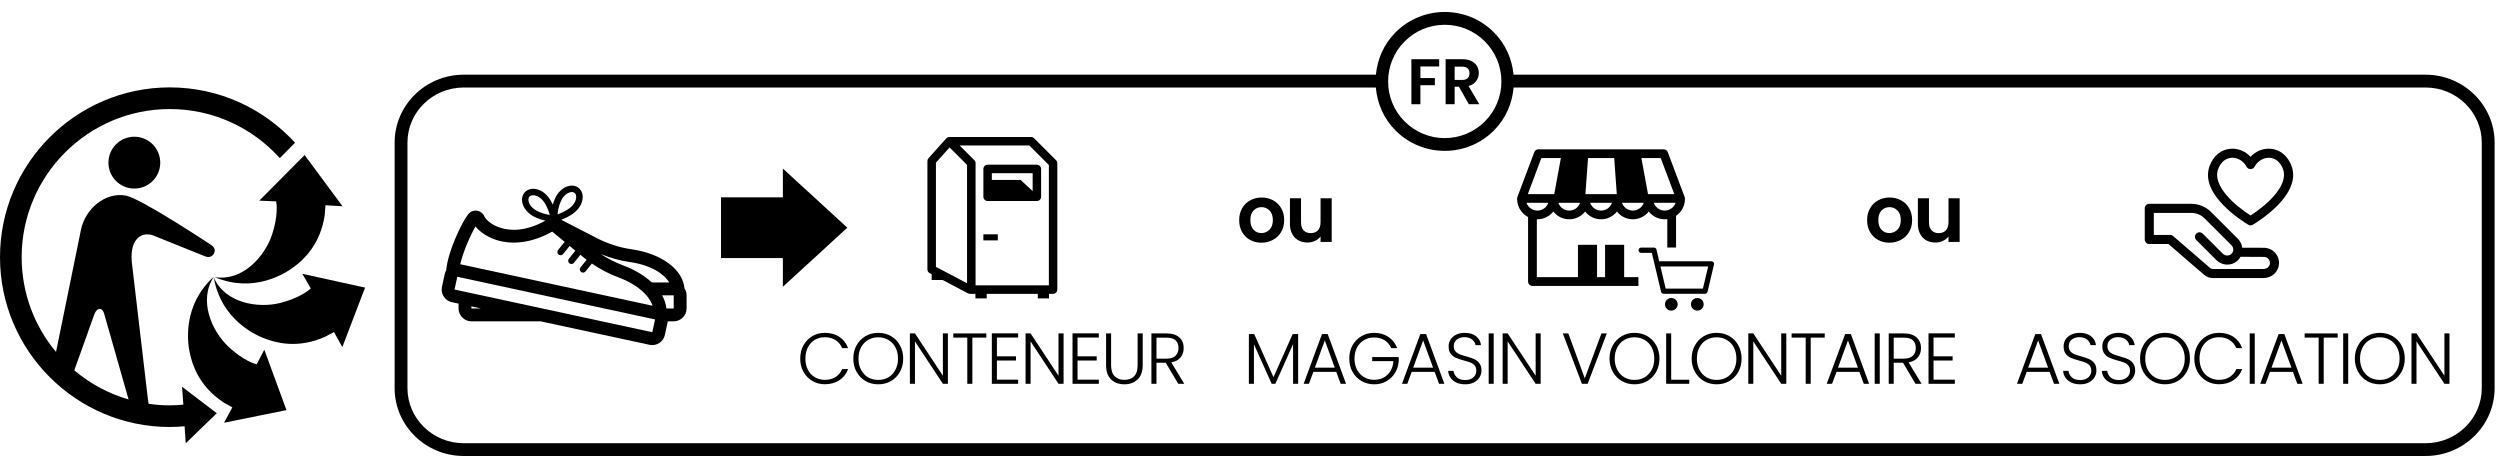 <svg width="208" height="38" viewBox="0 0 208 38" fill="none" xmlns="http://www.w3.org/2000/svg">
<g clip-path="url(#clip0_19_75)">
<path d="M56.052 25.662H55.443C55.406 25.292 55.286 24.927 55.089 24.573H56.052V25.662ZM54.271 27.641L37.818 24.088L38.047 23.026L54.5 26.578L54.271 27.641ZM39.219 25.662V25.49L40.005 25.662H39.219ZM39.562 18.838C39.948 19.323 40.589 19.745 41.318 19.974C42.146 20.234 43.807 20.469 45.943 19.271L46.979 20.125L46.432 20.797C46.344 20.912 46.359 21.083 46.474 21.177C46.526 21.219 46.583 21.234 46.641 21.234C46.719 21.234 46.797 21.198 46.854 21.135L47.391 20.463L47.87 20.859L47.333 21.526C47.24 21.641 47.255 21.812 47.375 21.906C47.422 21.948 47.479 21.963 47.542 21.963C47.62 21.963 47.698 21.927 47.75 21.865L48.286 21.198L48.448 21.333C48.568 21.427 48.688 21.521 48.807 21.615L48.297 22.245C48.203 22.359 48.224 22.531 48.339 22.625C48.391 22.662 48.448 22.682 48.511 22.682C48.583 22.682 48.661 22.646 48.714 22.583L49.245 21.927C49.943 22.406 50.682 22.792 51.453 23.078C53.089 23.682 54.026 24.625 54.297 25.438L38.292 21.984C38.531 20.943 39.146 19.557 39.562 18.838ZM44.328 17.307C44.026 17.037 43.891 16.667 44.005 16.427C44.047 16.338 44.13 16.281 44.24 16.255C44.281 16.245 44.318 16.245 44.359 16.245C44.552 16.245 44.776 16.328 44.964 16.484C45.13 16.62 45.271 16.797 45.396 17.021C45.542 17.292 45.656 17.573 45.745 17.885C45.422 17.833 45.136 17.75 44.87 17.635C44.646 17.542 44.474 17.438 44.328 17.307ZM46.578 16.943C46.661 16.719 46.755 16.537 46.875 16.385C47.078 16.13 47.349 15.979 47.573 15.979C47.63 15.979 47.688 15.984 47.734 16.01C47.828 16.042 47.891 16.12 47.922 16.229C47.979 16.443 47.911 16.724 47.74 16.963C47.609 17.141 47.448 17.292 47.229 17.427C46.969 17.599 46.693 17.729 46.386 17.833C46.417 17.51 46.484 17.219 46.578 16.943ZM55.677 23.5H54.229C53.62 22.932 52.802 22.432 51.823 22.073C51.193 21.838 50.578 21.526 49.995 21.141C50.786 21.463 51.589 21.688 52.401 21.802C54.125 22.047 55.24 22.766 55.677 23.5ZM56.948 23.984C56.807 22.417 55.042 21.099 52.552 20.74C51.547 20.599 50.547 20.276 49.589 19.776L46.698 18.287C46.995 18.177 47.266 18.042 47.521 17.88C47.792 17.703 48.005 17.51 48.172 17.281C48.448 16.901 48.542 16.453 48.438 16.078C48.359 15.812 48.182 15.609 47.938 15.51C47.464 15.318 46.854 15.542 46.458 16.052C46.297 16.25 46.177 16.484 46.078 16.766C46.047 16.849 46.021 16.932 45.995 17.021C45.953 16.932 45.911 16.844 45.859 16.76C45.703 16.474 45.521 16.25 45.302 16.068C44.943 15.776 44.505 15.646 44.125 15.734C43.854 15.792 43.636 15.958 43.526 16.193C43.302 16.651 43.484 17.276 43.969 17.703C44.161 17.875 44.386 18.016 44.656 18.13C44.886 18.229 45.125 18.302 45.375 18.359C43.708 19.287 42.432 19.203 41.641 18.953C40.854 18.708 40.406 18.245 40.297 17.995C40.182 17.74 39.953 17.568 39.677 17.526C39.401 17.495 39.13 17.599 38.958 17.818C38.422 18.495 37.245 20.953 37.125 22.49C37.068 22.583 37.026 22.688 37 22.802L36.771 23.865C36.646 24.443 37.011 25.016 37.589 25.141L38.151 25.26V25.662C38.151 26.25 38.63 26.734 39.219 26.734H44.974L54.042 28.688C54.62 28.812 55.193 28.443 55.318 27.865L55.547 26.802C55.552 26.781 55.552 26.755 55.552 26.734H56.052C56.646 26.734 57.125 26.25 57.125 25.662V24.573C57.125 24.354 57.057 24.156 56.948 23.984Z" fill="black"/>
<path d="M17.807 23.005C16.484 24.953 17.609 27.521 18.979 28.818C20.224 30.005 21.224 30.281 21.354 30.312L21.99 29.094L23.833 34.12L18.641 35.172L19.328 33.896L18.625 33.5C16.443 32.078 15.979 30.141 15.828 29.537C15.568 28.495 15.177 25.385 17.807 23.005Z" fill="black"/>
<path d="M17.786 23.088C18.729 25.245 21.5 25.667 23.328 25.203C24.953 24.787 25.724 24.12 25.854 24L25.849 23.984L25.151 22.781L30.375 23.927L28.484 28.875L27.786 27.625L27.099 27.995C24.729 29.088 22.849 28.443 22.255 28.25C21.234 27.917 18.396 26.583 17.786 23.088Z" fill="black"/>
<path d="M27.021 17.87C26.656 20.453 25.099 21.693 24.615 22.083C23.781 22.76 21.13 24.432 17.859 23.057C20.188 23.432 22.031 21.328 22.63 19.536C23.167 17.932 23.01 16.911 22.979 16.755H22.963L21.573 16.693L25.344 12.901L28.5 17.161L27.078 17.078" fill="black"/>
<path fill-rule="evenodd" clip-rule="evenodd" d="M11.177 15.688C9.984 15.688 9.021 14.724 9.021 13.537C9.021 12.344 9.984 11.375 11.177 11.375C12.37 11.375 13.333 12.344 13.333 13.537C13.333 14.724 12.37 15.688 11.177 15.688Z" fill="black"/>
<path d="M7.839 26.177C8.021 25.672 8.297 25.703 8.297 25.703C8.297 25.703 8.542 25.651 8.682 26.156L10.698 33.234C9.016 32.75 7.484 31.912 6.182 30.812L7.839 26.177ZM14.125 7.271C6.339 7.271 0 13.609 0 21.401C0 29.188 6.339 35.526 14.125 35.526C14.542 35.526 14.953 35.5 15.359 35.464L15.453 36.88L18.037 34.38L15.146 32.177L15.255 33.667C14.88 33.703 14.51 33.724 14.125 33.724C13.531 33.724 12.938 33.682 12.365 33.594L12.307 33.219L10.963 21.781C10.781 19.625 12.016 19.281 12.776 19.604L17.057 21.323C17.552 21.537 17.787 21.125 17.787 21.125C17.787 21.125 18.062 20.698 17.568 20.38C17.568 20.38 11.729 16.51 10.484 16.276C8.786 15.958 7.104 17.333 6.734 19.125L4.661 29.281C2.875 27.146 1.802 24.396 1.802 21.401C1.802 14.604 7.328 9.073 14.125 9.073C17.755 9.073 21.026 10.651 23.281 13.156L24.547 11.875C21.963 9.047 18.25 7.271 14.125 7.271Z" fill="black"/>
<path d="M67.818 16.484L65.135 14.026V16.417H59.989V21.469H65.135V23.859L67.818 21.401L70.495 18.943" fill="black"/>
<path d="M105.417 19.266C105.562 19.188 105.677 19.068 105.771 18.906C105.854 18.74 105.901 18.542 105.901 18.312C105.901 17.963 105.807 17.698 105.625 17.516C105.443 17.328 105.224 17.234 104.958 17.234C104.698 17.234 104.474 17.328 104.297 17.516C104.12 17.698 104.031 17.963 104.031 18.312C104.031 18.661 104.12 18.922 104.292 19.109C104.463 19.297 104.682 19.391 104.948 19.391C105.115 19.391 105.271 19.349 105.417 19.266ZM104 19.958C103.719 19.802 103.5 19.583 103.338 19.297C103.177 19.016 103.099 18.688 103.099 18.312C103.099 17.943 103.182 17.615 103.344 17.328C103.51 17.042 103.734 16.823 104.021 16.667C104.302 16.51 104.62 16.432 104.974 16.432C105.323 16.432 105.641 16.51 105.927 16.667C106.208 16.823 106.437 17.042 106.599 17.328C106.766 17.615 106.844 17.943 106.844 18.312C106.844 18.688 106.76 19.016 106.594 19.297C106.427 19.583 106.198 19.802 105.906 19.958C105.62 20.115 105.302 20.193 104.948 20.193C104.599 20.193 104.281 20.115 104 19.958Z" fill="black"/>
<path d="M110.797 16.495V20.13H109.87V19.672C109.75 19.833 109.599 19.953 109.406 20.042C109.214 20.135 109.005 20.177 108.787 20.177C108.5 20.177 108.245 20.12 108.031 20C107.807 19.875 107.635 19.698 107.51 19.463C107.385 19.234 107.323 18.953 107.323 18.63V16.495H108.245V18.495C108.245 18.786 108.318 19.01 108.464 19.167C108.604 19.318 108.802 19.396 109.052 19.396C109.307 19.396 109.505 19.318 109.651 19.167C109.797 19.01 109.87 18.786 109.87 18.495V16.495" fill="black"/>
<path d="M157.661 19.266C157.807 19.188 157.922 19.068 158.016 18.906C158.099 18.74 158.146 18.542 158.146 18.312C158.146 17.963 158.052 17.698 157.87 17.516C157.687 17.328 157.469 17.234 157.203 17.234C156.943 17.234 156.719 17.328 156.542 17.516C156.365 17.698 156.276 17.963 156.276 18.312C156.276 18.661 156.365 18.922 156.536 19.109C156.708 19.297 156.927 19.391 157.193 19.391C157.359 19.391 157.516 19.349 157.661 19.266ZM156.245 19.958C155.964 19.802 155.745 19.583 155.583 19.297C155.422 19.016 155.344 18.688 155.344 18.312C155.344 17.943 155.427 17.615 155.589 17.328C155.755 17.042 155.979 16.823 156.266 16.667C156.547 16.51 156.865 16.432 157.219 16.432C157.568 16.432 157.885 16.51 158.172 16.667C158.458 16.823 158.682 17.042 158.844 17.328C159.01 17.615 159.089 17.943 159.089 18.312C159.089 18.688 159.005 19.016 158.839 19.297C158.672 19.583 158.443 19.802 158.151 19.958C157.865 20.115 157.547 20.193 157.193 20.193C156.844 20.193 156.526 20.115 156.245 19.958Z" fill="black"/>
<path d="M163.042 16.495V20.13H162.115V19.672C161.995 19.833 161.844 19.953 161.651 20.042C161.458 20.135 161.25 20.177 161.031 20.177C160.745 20.177 160.49 20.12 160.271 20C160.052 19.875 159.88 19.698 159.755 19.463C159.63 19.234 159.568 18.953 159.568 18.63V16.495H160.49V18.495C160.49 18.786 160.562 19.01 160.708 19.167C160.849 19.318 161.047 19.396 161.297 19.396C161.552 19.396 161.75 19.318 161.896 19.167C162.042 19.01 162.115 18.786 162.115 18.495V16.495" fill="black"/>
<path d="M188.323 22.38H184.125C184.031 22.38 183.937 22.349 183.87 22.287L180.807 19.641C180.74 19.578 180.651 19.547 180.557 19.547H179.198V17.714H182.318C182.734 17.714 183.135 17.88 183.427 18.177L185.661 20.406C185.76 20.505 185.812 20.641 185.807 20.781C185.807 20.812 185.802 20.849 185.797 20.88C185.792 20.885 185.792 20.896 185.786 20.906C185.76 20.995 185.708 21.078 185.635 21.141C185.437 21.312 185.125 21.297 184.927 21.099L183.266 19.438C183.12 19.287 182.875 19.287 182.729 19.438C182.583 19.583 182.583 19.823 182.729 19.969L184.391 21.63C184.87 22.115 185.635 22.146 186.135 21.714C186.25 21.615 186.344 21.495 186.411 21.365L188.354 21.375C188.495 21.375 188.625 21.427 188.724 21.531C188.818 21.635 188.865 21.771 188.859 21.912C188.844 22.172 188.599 22.38 188.323 22.38ZM188.354 20.615L186.552 20.609C186.521 20.333 186.396 20.073 186.193 19.87L183.963 17.641C183.531 17.203 182.932 16.958 182.318 16.958H178.818C178.609 16.958 178.443 17.125 178.443 17.333V19.927C178.443 20.135 178.609 20.302 178.818 20.302H180.417L183.375 22.859C183.583 23.037 183.849 23.135 184.125 23.135H188.323C189.005 23.135 189.573 22.62 189.615 21.958C189.635 21.609 189.516 21.271 189.276 21.016C189.036 20.76 188.703 20.615 188.354 20.615Z" fill="black"/>
<path d="M184.542 14.088C184.745 13.516 185.146 13.167 185.646 13.13C185.677 13.125 185.703 13.125 185.734 13.125C186.214 13.125 186.667 13.412 186.912 13.87C186.979 13.995 187.104 14.073 187.245 14.073C187.385 14.073 187.516 13.995 187.578 13.87C187.839 13.385 188.339 13.094 188.849 13.13C189.344 13.167 189.75 13.516 189.953 14.088C190.443 15.474 188.495 17.135 187.245 17.927C185.995 17.135 184.047 15.474 184.542 14.088ZM187.052 18.693C187.115 18.729 187.177 18.75 187.245 18.75C187.313 18.75 187.38 18.729 187.438 18.693C187.859 18.448 191.505 16.198 190.667 13.838C190.359 12.979 189.703 12.432 188.901 12.375C188.281 12.328 187.677 12.583 187.245 13.047C186.818 12.583 186.208 12.328 185.589 12.375C184.792 12.432 184.13 12.979 183.828 13.838C182.99 16.198 186.635 18.448 187.052 18.693Z" fill="black"/>
<path d="M141.682 24.01H138.583L138.151 22.172H142.12L141.682 24.01ZM142.563 21.818C142.521 21.766 142.458 21.74 142.391 21.74H138.047L137.818 20.766C137.797 20.672 137.708 20.599 137.604 20.599H136.542C136.422 20.599 136.323 20.698 136.323 20.818C136.323 20.938 136.422 21.037 136.542 21.037H137.432L137.662 22.005L138.203 24.276C138.224 24.375 138.313 24.443 138.412 24.443H141.854C141.953 24.443 142.042 24.375 142.068 24.276L142.604 22.005C142.62 21.938 142.604 21.87 142.563 21.818Z" fill="black"/>
<path d="M139.052 24.792C138.76 24.792 138.526 25.026 138.526 25.318C138.526 25.604 138.76 25.844 139.052 25.844C139.344 25.844 139.583 25.604 139.583 25.318C139.583 25.026 139.344 24.792 139.052 24.792Z" fill="black"/>
<path d="M141.214 24.792C140.922 24.792 140.688 25.026 140.688 25.318C140.688 25.604 140.922 25.844 141.214 25.844C141.505 25.844 141.745 25.604 141.745 25.318C141.745 25.026 141.505 24.792 141.214 24.792Z" fill="black"/>
<path d="M128.24 13.151H129.865L129.312 16.151H127.115L128.24 13.151ZM139.302 16.151H137.115L136.562 13.151H138.172L139.302 16.151ZM137.594 16.875H139.411C139.276 17.25 138.922 17.521 138.505 17.521C138.083 17.521 137.729 17.25 137.594 16.875ZM135.854 17.521C135.437 17.521 135.078 17.25 134.948 16.875H136.76C136.63 17.25 136.271 17.521 135.854 17.521ZM133.208 17.521C132.786 17.521 132.432 17.25 132.302 16.875H134.115C133.984 17.25 133.625 17.521 133.208 17.521ZM130.557 17.521C130.141 17.521 129.781 17.25 129.656 16.875H131.463C131.333 17.25 130.979 17.521 130.557 17.521ZM131.906 16.151L132.125 13.151H134.302L134.516 16.151H131.906ZM127.911 17.521C127.495 17.521 127.135 17.25 127.005 16.875H128.818C128.687 17.25 128.333 17.521 127.911 17.521ZM135.13 20.365H133.542V23.057H132.875V20.365H131.286V23.057H127.865V18.245C127.88 18.245 127.896 18.245 127.911 18.245C128.448 18.245 128.927 17.995 129.234 17.599C129.547 17.995 130.026 18.245 130.557 18.245C131.099 18.245 131.573 17.995 131.885 17.599C132.193 17.995 132.672 18.245 133.208 18.245C133.745 18.245 134.219 17.995 134.531 17.599C134.838 17.995 135.318 18.245 135.854 18.245C136.391 18.245 136.87 17.995 137.177 17.599C137.49 17.995 137.963 18.245 138.505 18.245C138.578 18.245 138.651 18.24 138.719 18.229V20.594H139.448V17.953C139.896 17.651 140.187 17.135 140.187 16.557C140.187 16.552 140.187 16.542 140.187 16.531C140.187 16.484 140.182 16.432 140.161 16.385L138.76 12.662C138.708 12.516 138.573 12.422 138.422 12.422H127.99C127.838 12.422 127.708 12.516 127.651 12.662L126.25 16.385C126.229 16.432 126.224 16.484 126.229 16.531C126.229 16.542 126.224 16.552 126.224 16.557C126.224 17.208 126.599 17.776 127.135 18.057V23.422C127.135 23.62 127.297 23.787 127.5 23.787H136.318V23.057H135.13" fill="black"/>
<path d="M81.818 20H83.016V19.495H81.818V20Z" fill="black"/>
<path d="M77.87 13.531L79.005 12.266L80.458 13.719V23.568L77.87 22.203V13.531ZM85.641 12.104L87.266 13.729V23.74H81.167V13.656C81.187 13.547 81.156 13.422 81.068 13.333L79.844 12.104H85.641ZM87.963 13.562C87.963 13.547 87.963 13.526 87.958 13.51C87.958 13.5 87.953 13.49 87.948 13.479C87.948 13.469 87.948 13.458 87.943 13.448C87.937 13.432 87.927 13.422 87.922 13.406C87.917 13.401 87.911 13.396 87.906 13.385C87.896 13.37 87.88 13.349 87.865 13.333L86.036 11.5C85.969 11.438 85.88 11.396 85.786 11.396H78.99H78.984C78.953 11.401 78.927 11.401 78.896 11.412L78.875 11.422C78.854 11.427 78.828 11.438 78.807 11.453C78.802 11.453 78.797 11.458 78.792 11.458C78.771 11.479 78.75 11.495 78.729 11.516L77.25 13.162C77.193 13.229 77.161 13.312 77.161 13.396V22.417C77.161 22.547 77.234 22.667 77.349 22.729L77.516 22.812V23.297H78.427L80.536 24.406C80.594 24.438 80.646 24.448 80.703 24.448C80.719 24.448 80.734 24.443 80.75 24.443C80.771 24.448 80.786 24.448 80.812 24.448H81.156V24.828H82.094V24.448H86.344V24.828H87.276V24.448H87.615C87.807 24.448 87.969 24.292 87.969 24.094V13.583C87.969 13.573 87.963 13.568 87.963 13.562Z" fill="black"/>
<path d="M85.917 14.412V15.901L84.911 14.969H82.521V14.412H85.917ZM82.167 16.724H86.271C86.463 16.724 86.62 16.568 86.62 16.375V14.057C86.62 13.865 86.463 13.703 86.271 13.703H82.167C81.974 13.703 81.818 13.865 81.818 14.057V16.375C81.818 16.568 81.974 16.724 82.167 16.724Z" fill="black"/>
<path d="M66.849 28.729C67.031 28.401 67.276 28.146 67.588 27.964C67.896 27.781 68.245 27.693 68.63 27.693C69.099 27.693 69.5 27.802 69.833 28.026C70.167 28.245 70.412 28.562 70.562 28.964H70.068C69.948 28.682 69.766 28.458 69.521 28.297C69.276 28.141 68.979 28.057 68.63 28.057C68.323 28.057 68.047 28.13 67.797 28.271C67.552 28.417 67.359 28.625 67.219 28.896C67.078 29.162 67.01 29.479 67.01 29.833C67.01 30.193 67.078 30.5 67.219 30.771C67.359 31.037 67.552 31.245 67.797 31.385C68.047 31.531 68.323 31.604 68.63 31.604C68.979 31.604 69.276 31.526 69.521 31.365C69.766 31.208 69.948 30.99 70.068 30.708H70.562C70.412 31.109 70.167 31.422 69.828 31.641C69.495 31.859 69.094 31.969 68.63 31.969C68.245 31.969 67.896 31.88 67.588 31.698C67.276 31.516 67.031 31.26 66.849 30.938C66.667 30.615 66.578 30.245 66.578 29.833C66.578 29.422 66.667 29.052 66.849 28.729Z" fill="black"/>
<path d="M73.912 31.396C74.156 31.25 74.354 31.042 74.495 30.771C74.641 30.505 74.714 30.193 74.714 29.833C74.714 29.479 74.641 29.167 74.495 28.896C74.354 28.63 74.156 28.422 73.912 28.281C73.662 28.135 73.38 28.062 73.068 28.062C72.76 28.062 72.479 28.135 72.229 28.281C71.979 28.422 71.787 28.63 71.641 28.896C71.495 29.167 71.427 29.479 71.427 29.833C71.427 30.193 71.495 30.505 71.641 30.771C71.787 31.042 71.979 31.25 72.229 31.396C72.479 31.537 72.76 31.609 73.068 31.609C73.38 31.609 73.662 31.537 73.912 31.396ZM72.016 31.703C71.698 31.521 71.448 31.266 71.266 30.938C71.083 30.615 70.995 30.245 70.995 29.833C70.995 29.422 71.083 29.052 71.266 28.729C71.448 28.401 71.698 28.146 72.016 27.964C72.328 27.781 72.682 27.693 73.068 27.693C73.464 27.693 73.818 27.781 74.13 27.964C74.448 28.146 74.698 28.401 74.875 28.729C75.057 29.052 75.146 29.422 75.146 29.833C75.146 30.245 75.057 30.615 74.875 30.938C74.698 31.266 74.448 31.521 74.13 31.703C73.818 31.885 73.464 31.974 73.068 31.974C72.682 31.974 72.328 31.885 72.016 31.703Z" fill="black"/>
<path d="M78.865 31.932H78.448L76.125 28.406V31.932H75.703V27.74H76.125L78.448 31.26V27.74H78.865" fill="black"/>
<path d="M82.062 27.74V28.089H80.901V31.932H80.479V28.089H79.312V27.74" fill="black"/>
<path d="M82.943 28.083V29.646H84.531V29.995H82.943V31.588H84.708V31.932H82.521V27.734H84.708V28.083" fill="black"/>
<path d="M88.49 31.932H88.068L85.745 28.406V31.932H85.328V27.74H85.745L88.068 31.26V27.74H88.49" fill="black"/>
<path d="M89.651 28.083V29.646H91.245V29.995H89.651V31.588H91.422V31.932H89.234V27.734H91.422V28.083" fill="black"/>
<path d="M92.443 27.74V30.38C92.443 30.797 92.542 31.104 92.74 31.302C92.938 31.505 93.208 31.604 93.552 31.604C93.896 31.604 94.167 31.505 94.359 31.307C94.552 31.109 94.651 30.802 94.651 30.38V27.74H95.073V30.375C95.073 30.906 94.927 31.307 94.646 31.573C94.365 31.839 94 31.974 93.547 31.974C93.094 31.974 92.729 31.839 92.448 31.573C92.162 31.307 92.026 30.906 92.026 30.375V27.74" fill="black"/>
<path d="M96.219 29.839H97.062C97.391 29.839 97.635 29.76 97.802 29.599C97.969 29.438 98.052 29.224 98.052 28.958C98.052 28.682 97.974 28.469 97.812 28.318C97.651 28.167 97.401 28.094 97.057 28.094H96.219V29.839ZM98.031 31.932L96.99 30.182H96.219V31.932H95.797V27.74H97.057C97.526 27.74 97.88 27.854 98.125 28.078C98.365 28.302 98.484 28.594 98.484 28.958C98.484 29.26 98.396 29.521 98.224 29.734C98.052 29.948 97.797 30.089 97.453 30.151L98.531 31.932" fill="black"/>
<path d="M108.005 27.792V31.932H107.583V28.63L106.109 31.932H105.802L104.328 28.641V31.932H103.906V27.792H104.349L105.953 31.38L107.552 27.792" fill="black"/>
<path d="M111.052 30.588L110.224 28.323L109.396 30.588H111.052ZM111.177 30.938H109.271L108.906 31.932H108.464L109.99 27.792H110.464L111.99 31.932H111.542" fill="black"/>
<path d="M115.75 28.964C115.63 28.688 115.448 28.469 115.203 28.312C114.953 28.156 114.667 28.078 114.333 28.078C114.021 28.078 113.745 28.146 113.495 28.292C113.245 28.438 113.052 28.641 112.906 28.906C112.766 29.172 112.693 29.484 112.693 29.833C112.693 30.188 112.766 30.495 112.906 30.766C113.052 31.031 113.245 31.234 113.495 31.38C113.745 31.526 114.021 31.599 114.333 31.599C114.625 31.599 114.891 31.537 115.125 31.412C115.359 31.281 115.547 31.104 115.688 30.87C115.828 30.635 115.912 30.365 115.932 30.047H114.167V29.708H116.375V30.01C116.354 30.38 116.255 30.714 116.073 31.01C115.896 31.312 115.651 31.547 115.349 31.719C115.052 31.891 114.708 31.974 114.333 31.974C113.948 31.974 113.594 31.885 113.281 31.703C112.964 31.521 112.714 31.266 112.531 30.938C112.349 30.615 112.26 30.245 112.26 29.833C112.26 29.422 112.349 29.052 112.531 28.724C112.714 28.401 112.964 28.146 113.281 27.964C113.594 27.781 113.948 27.693 114.333 27.693C114.781 27.693 115.172 27.802 115.51 28.026C115.844 28.25 116.094 28.562 116.245 28.964" fill="black"/>
<path d="M119.234 30.588L118.406 28.323L117.578 30.588H119.234ZM119.365 30.938H117.453L117.088 31.932H116.646L118.172 27.792H118.651L120.172 31.932H119.729" fill="black"/>
<path d="M121.177 31.833C120.969 31.734 120.802 31.599 120.682 31.427C120.562 31.255 120.5 31.068 120.49 30.854H120.932C120.958 31.057 121.047 31.24 121.208 31.391C121.365 31.542 121.599 31.62 121.906 31.62C122.193 31.62 122.417 31.547 122.583 31.401C122.75 31.255 122.828 31.073 122.828 30.849C122.828 30.667 122.786 30.521 122.693 30.412C122.599 30.302 122.484 30.219 122.354 30.167C122.213 30.115 122.026 30.052 121.786 29.99C121.505 29.917 121.286 29.839 121.12 29.766C120.958 29.693 120.818 29.583 120.703 29.432C120.583 29.281 120.526 29.073 120.526 28.812C120.526 28.599 120.583 28.406 120.698 28.234C120.807 28.068 120.963 27.932 121.167 27.839C121.375 27.74 121.604 27.693 121.87 27.693C122.26 27.693 122.573 27.787 122.812 27.974C123.047 28.167 123.187 28.412 123.219 28.714H122.766C122.734 28.537 122.646 28.385 122.484 28.25C122.323 28.12 122.104 28.052 121.833 28.052C121.583 28.052 121.375 28.12 121.208 28.25C121.036 28.385 120.953 28.568 120.953 28.802C120.953 28.979 121 29.12 121.094 29.229C121.182 29.339 121.297 29.417 121.437 29.474C121.573 29.531 121.76 29.589 121.995 29.651C122.271 29.729 122.49 29.802 122.656 29.88C122.823 29.953 122.969 30.068 123.083 30.219C123.198 30.37 123.26 30.573 123.26 30.828C123.26 31.026 123.208 31.214 123.099 31.391C122.995 31.562 122.844 31.703 122.641 31.812C122.432 31.922 122.193 31.974 121.906 31.974C121.63 31.974 121.385 31.927 121.177 31.833Z" fill="black"/>
<path d="M123.859 31.932H124.276V27.74H123.859V31.932Z" fill="black"/>
<path d="M128.182 31.932H127.766L125.437 28.406V31.932H125.021V27.74H125.437L127.766 31.26V27.74H128.182" fill="black"/>
<path d="M133.688 27.74L132.094 31.932H131.615L130.026 27.74H130.484L131.854 31.479L133.24 27.74" fill="black"/>
<path d="M136.828 31.396C137.078 31.25 137.271 31.042 137.417 30.771C137.562 30.505 137.635 30.193 137.635 29.833C137.635 29.479 137.562 29.167 137.417 28.896C137.271 28.63 137.078 28.422 136.828 28.281C136.578 28.135 136.302 28.062 135.99 28.062C135.677 28.062 135.396 28.135 135.146 28.281C134.901 28.422 134.703 28.63 134.562 28.896C134.417 29.167 134.344 29.479 134.344 29.833C134.344 30.193 134.417 30.505 134.562 30.771C134.703 31.042 134.901 31.25 135.146 31.396C135.396 31.537 135.677 31.609 135.99 31.609C136.302 31.609 136.578 31.537 136.828 31.396ZM134.932 31.703C134.62 31.521 134.37 31.266 134.187 30.938C134.005 30.615 133.911 30.245 133.911 29.833C133.911 29.422 134.005 29.052 134.187 28.729C134.37 28.401 134.62 28.146 134.932 27.964C135.25 27.781 135.599 27.693 135.99 27.693C136.38 27.693 136.734 27.781 137.052 27.964C137.365 28.146 137.615 28.401 137.797 28.729C137.974 29.052 138.068 29.422 138.068 29.833C138.068 30.245 137.974 30.615 137.797 30.938C137.615 31.266 137.365 31.521 137.052 31.703C136.734 31.885 136.38 31.974 135.99 31.974C135.599 31.974 135.25 31.885 134.932 31.703Z" fill="black"/>
<path d="M139.042 31.594H140.547V31.932H138.625V27.74H139.042" fill="black"/>
<path d="M143.662 31.396C143.912 31.25 144.109 31.042 144.25 30.771C144.396 30.505 144.469 30.193 144.469 29.833C144.469 29.479 144.396 29.167 144.25 28.896C144.109 28.63 143.912 28.422 143.662 28.281C143.417 28.135 143.135 28.062 142.823 28.062C142.51 28.062 142.234 28.135 141.984 28.281C141.734 28.422 141.537 28.63 141.396 28.896C141.25 29.167 141.182 29.479 141.182 29.833C141.182 30.193 141.25 30.505 141.396 30.771C141.537 31.042 141.734 31.25 141.984 31.396C142.234 31.537 142.51 31.609 142.823 31.609C143.135 31.609 143.417 31.537 143.662 31.396ZM141.766 31.703C141.453 31.521 141.203 31.266 141.021 30.938C140.839 30.615 140.745 30.245 140.745 29.833C140.745 29.422 140.839 29.052 141.021 28.729C141.203 28.401 141.453 28.146 141.766 27.964C142.083 27.781 142.438 27.693 142.823 27.693C143.214 27.693 143.568 27.781 143.885 27.964C144.203 28.146 144.448 28.401 144.63 28.729C144.807 29.052 144.901 29.422 144.901 29.833C144.901 30.245 144.807 30.615 144.63 30.938C144.448 31.266 144.203 31.521 143.885 31.703C143.568 31.885 143.214 31.974 142.823 31.974C142.438 31.974 142.083 31.885 141.766 31.703Z" fill="black"/>
<path d="M148.62 31.932H148.198L145.875 28.406V31.932H145.458V27.74H145.875L148.198 31.26V27.74H148.62" fill="black"/>
<path d="M151.818 27.74V28.089H150.651V31.932H150.234V28.089H149.062V27.74" fill="black"/>
<path d="M154.578 30.588L153.75 28.323L152.922 30.588H154.578ZM154.703 30.938H152.797L152.427 31.932H151.984L153.516 27.792H153.99L155.51 31.932H155.068" fill="black"/>
<path d="M155.974 31.932H156.396V27.74H155.974V31.932Z" fill="black"/>
<path d="M157.557 29.839H158.406C158.734 29.839 158.979 29.76 159.146 29.599C159.312 29.438 159.396 29.224 159.396 28.958C159.396 28.682 159.312 28.469 159.156 28.318C158.995 28.167 158.745 28.094 158.401 28.094H157.557V29.839ZM159.37 31.932L158.333 30.182H157.557V31.932H157.141V27.74H158.401C158.865 27.74 159.219 27.854 159.464 28.078C159.703 28.302 159.828 28.594 159.828 28.958C159.828 29.26 159.74 29.521 159.568 29.734C159.391 29.948 159.135 30.089 158.797 30.151L159.875 31.932" fill="black"/>
<path d="M160.87 28.083V29.646H162.458V29.995H160.87V31.588H162.641V31.932H160.453V27.734H162.641V28.083" fill="black"/>
<path d="M170.401 30.588L169.573 28.323L168.745 30.588H170.401ZM170.526 30.938H168.62L168.255 31.932H167.812L169.339 27.792H169.812L171.339 31.932H170.896" fill="black"/>
<path d="M172.344 31.833C172.135 31.734 171.969 31.599 171.849 31.427C171.729 31.255 171.661 31.068 171.656 30.854H172.099C172.12 31.057 172.208 31.24 172.37 31.391C172.531 31.542 172.76 31.62 173.073 31.62C173.354 31.62 173.583 31.547 173.745 31.401C173.911 31.255 173.995 31.073 173.995 30.849C173.995 30.667 173.948 30.521 173.859 30.412C173.766 30.302 173.651 30.219 173.516 30.167C173.38 30.115 173.193 30.052 172.953 29.99C172.672 29.917 172.448 29.839 172.286 29.766C172.12 29.693 171.979 29.583 171.865 29.432C171.75 29.281 171.693 29.073 171.693 28.812C171.693 28.599 171.75 28.406 171.859 28.234C171.974 28.068 172.13 27.932 172.333 27.839C172.536 27.74 172.771 27.693 173.036 27.693C173.422 27.693 173.734 27.787 173.974 27.974C174.214 28.167 174.349 28.412 174.385 28.714H173.927C173.901 28.537 173.807 28.385 173.646 28.25C173.484 28.12 173.271 28.052 173 28.052C172.75 28.052 172.536 28.12 172.37 28.25C172.203 28.385 172.12 28.568 172.12 28.802C172.12 28.979 172.161 29.12 172.255 29.229C172.349 29.339 172.464 29.417 172.599 29.474C172.74 29.531 172.927 29.589 173.161 29.651C173.432 29.729 173.651 29.802 173.823 29.88C173.99 29.953 174.13 30.068 174.25 30.219C174.365 30.37 174.422 30.573 174.422 30.828C174.422 31.026 174.37 31.214 174.266 31.391C174.161 31.562 174.01 31.703 173.802 31.812C173.599 31.922 173.354 31.974 173.073 31.974C172.797 31.974 172.552 31.927 172.344 31.833Z" fill="black"/>
<path d="M175.562 31.833C175.354 31.734 175.188 31.599 175.068 31.427C174.948 31.255 174.885 31.068 174.875 30.854H175.323C175.344 31.057 175.432 31.24 175.594 31.391C175.75 31.542 175.984 31.62 176.292 31.62C176.578 31.62 176.802 31.547 176.969 31.401C177.135 31.255 177.219 31.073 177.219 30.849C177.219 30.667 177.172 30.521 177.078 30.412C176.984 30.302 176.875 30.219 176.74 30.167C176.599 30.115 176.411 30.052 176.172 29.99C175.896 29.917 175.672 29.839 175.51 29.766C175.344 29.693 175.203 29.583 175.089 29.432C174.974 29.281 174.911 29.073 174.911 28.812C174.911 28.599 174.969 28.406 175.083 28.234C175.193 28.068 175.354 27.932 175.552 27.839C175.76 27.74 175.995 27.693 176.26 27.693C176.646 27.693 176.958 27.787 177.198 27.974C177.432 28.167 177.573 28.412 177.604 28.714H177.151C177.125 28.537 177.031 28.385 176.87 28.25C176.708 28.12 176.495 28.052 176.219 28.052C175.969 28.052 175.76 28.12 175.594 28.25C175.422 28.385 175.339 28.568 175.339 28.802C175.339 28.979 175.385 29.12 175.479 29.229C175.568 29.339 175.687 29.417 175.823 29.474C175.964 29.531 176.146 29.589 176.38 29.651C176.656 29.729 176.875 29.802 177.042 29.88C177.208 29.953 177.354 30.068 177.469 30.219C177.583 30.37 177.646 30.573 177.646 30.828C177.646 31.026 177.594 31.214 177.484 31.391C177.38 31.562 177.229 31.703 177.026 31.812C176.823 31.922 176.578 31.974 176.292 31.974C176.016 31.974 175.776 31.927 175.562 31.833Z" fill="black"/>
<path d="M180.969 31.396C181.213 31.25 181.411 31.042 181.552 30.771C181.698 30.505 181.771 30.193 181.771 29.833C181.771 29.479 181.698 29.167 181.552 28.896C181.411 28.63 181.213 28.422 180.969 28.281C180.719 28.135 180.437 28.062 180.125 28.062C179.812 28.062 179.536 28.135 179.286 28.281C179.036 28.422 178.844 28.63 178.698 28.896C178.552 29.167 178.484 29.479 178.484 29.833C178.484 30.193 178.552 30.505 178.698 30.771C178.844 31.042 179.036 31.25 179.286 31.396C179.536 31.537 179.812 31.609 180.125 31.609C180.437 31.609 180.719 31.537 180.969 31.396ZM179.068 31.703C178.755 31.521 178.505 31.266 178.323 30.938C178.141 30.615 178.052 30.245 178.052 29.833C178.052 29.422 178.141 29.052 178.323 28.729C178.505 28.401 178.755 28.146 179.068 27.964C179.385 27.781 179.74 27.693 180.125 27.693C180.516 27.693 180.87 27.781 181.187 27.964C181.505 28.146 181.75 28.401 181.932 28.729C182.115 29.052 182.203 29.422 182.203 29.833C182.203 30.245 182.115 30.615 181.932 30.938C181.75 31.266 181.505 31.521 181.187 31.703C180.87 31.885 180.516 31.974 180.125 31.974C179.74 31.974 179.385 31.885 179.068 31.703Z" fill="black"/>
<path d="M182.838 28.729C183.021 28.401 183.266 28.146 183.578 27.964C183.891 27.781 184.24 27.693 184.62 27.693C185.088 27.693 185.49 27.802 185.823 28.026C186.156 28.245 186.401 28.562 186.552 28.964H186.062C185.943 28.682 185.755 28.458 185.51 28.297C185.266 28.141 184.969 28.057 184.62 28.057C184.312 28.057 184.036 28.13 183.792 28.271C183.542 28.417 183.349 28.625 183.208 28.896C183.073 29.162 183 29.479 183 29.833C183 30.193 183.073 30.5 183.208 30.771C183.349 31.037 183.542 31.245 183.792 31.385C184.036 31.531 184.312 31.604 184.62 31.604C184.969 31.604 185.266 31.526 185.51 31.365C185.755 31.208 185.943 30.99 186.062 30.708H186.552C186.401 31.109 186.156 31.422 185.818 31.641C185.484 31.859 185.083 31.969 184.62 31.969C184.24 31.969 183.891 31.88 183.578 31.698C183.266 31.516 183.021 31.26 182.838 30.938C182.656 30.615 182.568 30.245 182.568 29.833C182.568 29.422 182.656 29.052 182.838 28.729Z" fill="black"/>
<path d="M187.177 31.932H187.594V27.74H187.177V31.932Z" fill="black"/>
<path d="M190.646 30.588L189.818 28.323L188.99 30.588H190.646ZM190.771 30.938H188.859L188.495 31.932H188.052L189.583 27.792H190.057L191.578 31.932H191.135" fill="black"/>
<path d="M194.495 27.74V28.089H193.333V31.932H192.912V28.089H191.745V27.74" fill="black"/>
<path d="M194.953 31.932H195.37V27.74H194.953V31.932Z" fill="black"/>
<path d="M198.839 31.396C199.089 31.25 199.286 31.042 199.427 30.771C199.573 30.505 199.646 30.193 199.646 29.833C199.646 29.479 199.573 29.167 199.427 28.896C199.286 28.63 199.089 28.422 198.839 28.281C198.589 28.135 198.312 28.062 198 28.062C197.688 28.062 197.406 28.135 197.156 28.281C196.911 28.422 196.714 28.63 196.573 28.896C196.427 29.167 196.354 29.479 196.354 29.833C196.354 30.193 196.427 30.505 196.573 30.771C196.714 31.042 196.911 31.25 197.156 31.396C197.406 31.537 197.688 31.609 198 31.609C198.312 31.609 198.589 31.537 198.839 31.396ZM196.943 31.703C196.63 31.521 196.38 31.266 196.198 30.938C196.016 30.615 195.922 30.245 195.922 29.833C195.922 29.422 196.016 29.052 196.198 28.729C196.38 28.401 196.63 28.146 196.943 27.964C197.26 27.781 197.615 27.693 198 27.693C198.391 27.693 198.745 27.781 199.062 27.964C199.375 28.146 199.625 28.401 199.807 28.729C199.984 29.052 200.078 29.422 200.078 29.833C200.078 30.245 199.984 30.615 199.807 30.938C199.625 31.266 199.375 31.521 199.062 31.703C198.745 31.885 198.391 31.974 198 31.974C197.615 31.974 197.26 31.885 196.943 31.703Z" fill="black"/>
<path d="M203.797 31.932H203.375L201.052 28.406V31.932H200.635V27.74H201.052L203.375 31.26V27.74H203.797" fill="black"/>
<path d="M119.74 4.927V5.531H118.177V6.495H119.38V7.089H118.177V8.672H117.427V4.927" fill="black"/>
<path d="M121.026 6.651H121.656C121.859 6.651 122.01 6.599 122.109 6.5C122.214 6.401 122.26 6.266 122.26 6.089C122.26 5.917 122.214 5.786 122.109 5.688C122.01 5.594 121.859 5.547 121.656 5.547H121.026V6.651ZM122.208 8.672L121.38 7.214H121.026V8.672H120.276V4.927H121.682C121.969 4.927 122.219 4.974 122.422 5.078C122.625 5.177 122.776 5.318 122.88 5.49C122.984 5.667 123.037 5.859 123.037 6.073C123.037 6.323 122.964 6.547 122.818 6.74C122.677 6.943 122.464 7.078 122.182 7.156L123.078 8.672" fill="black"/>
<path d="M206.484 32.297C206.484 34.818 204.385 36.875 201.807 36.875H38.578C36 36.875 33.901 34.818 33.901 32.297V11.859C33.901 9.333 36 7.281 38.578 7.281H114.469C114.583 8.589 115.115 9.865 116.115 10.865C117.245 11.99 118.724 12.552 120.203 12.552C121.682 12.552 123.161 11.99 124.286 10.865C125.286 9.865 125.818 8.589 125.932 7.281H201.807C204.385 7.281 206.484 9.333 206.484 11.859V32.297ZM116.87 3.443C117.76 2.552 118.943 2.062 120.203 2.062C121.458 2.062 122.646 2.552 123.536 3.443C124.422 4.333 124.917 5.516 124.917 6.776C124.917 8.036 124.422 9.219 123.536 10.109C122.646 10.995 121.458 11.49 120.203 11.49C118.943 11.49 117.76 10.995 116.87 10.109C115.031 8.271 115.031 5.281 116.87 3.443ZM201.807 6.214H125.927C125.802 4.927 125.276 3.672 124.286 2.687C123.161 1.557 121.682 0.995 120.203 0.995C118.724 0.995 117.245 1.557 116.115 2.687C115.13 3.672 114.599 4.927 114.474 6.214H38.578C35.411 6.214 32.833 8.75 32.833 11.859V32.297C32.833 35.406 35.411 37.938 38.578 37.938H201.807C204.974 37.938 207.552 35.406 207.552 32.297V11.859C207.552 8.75 204.974 6.214 201.807 6.214Z" fill="black"/>
</g>
<defs>
<clipPath id="clip0_19_75">
<rect width="208" height="38" fill="white"/>
</clipPath>
</defs>
</svg>
